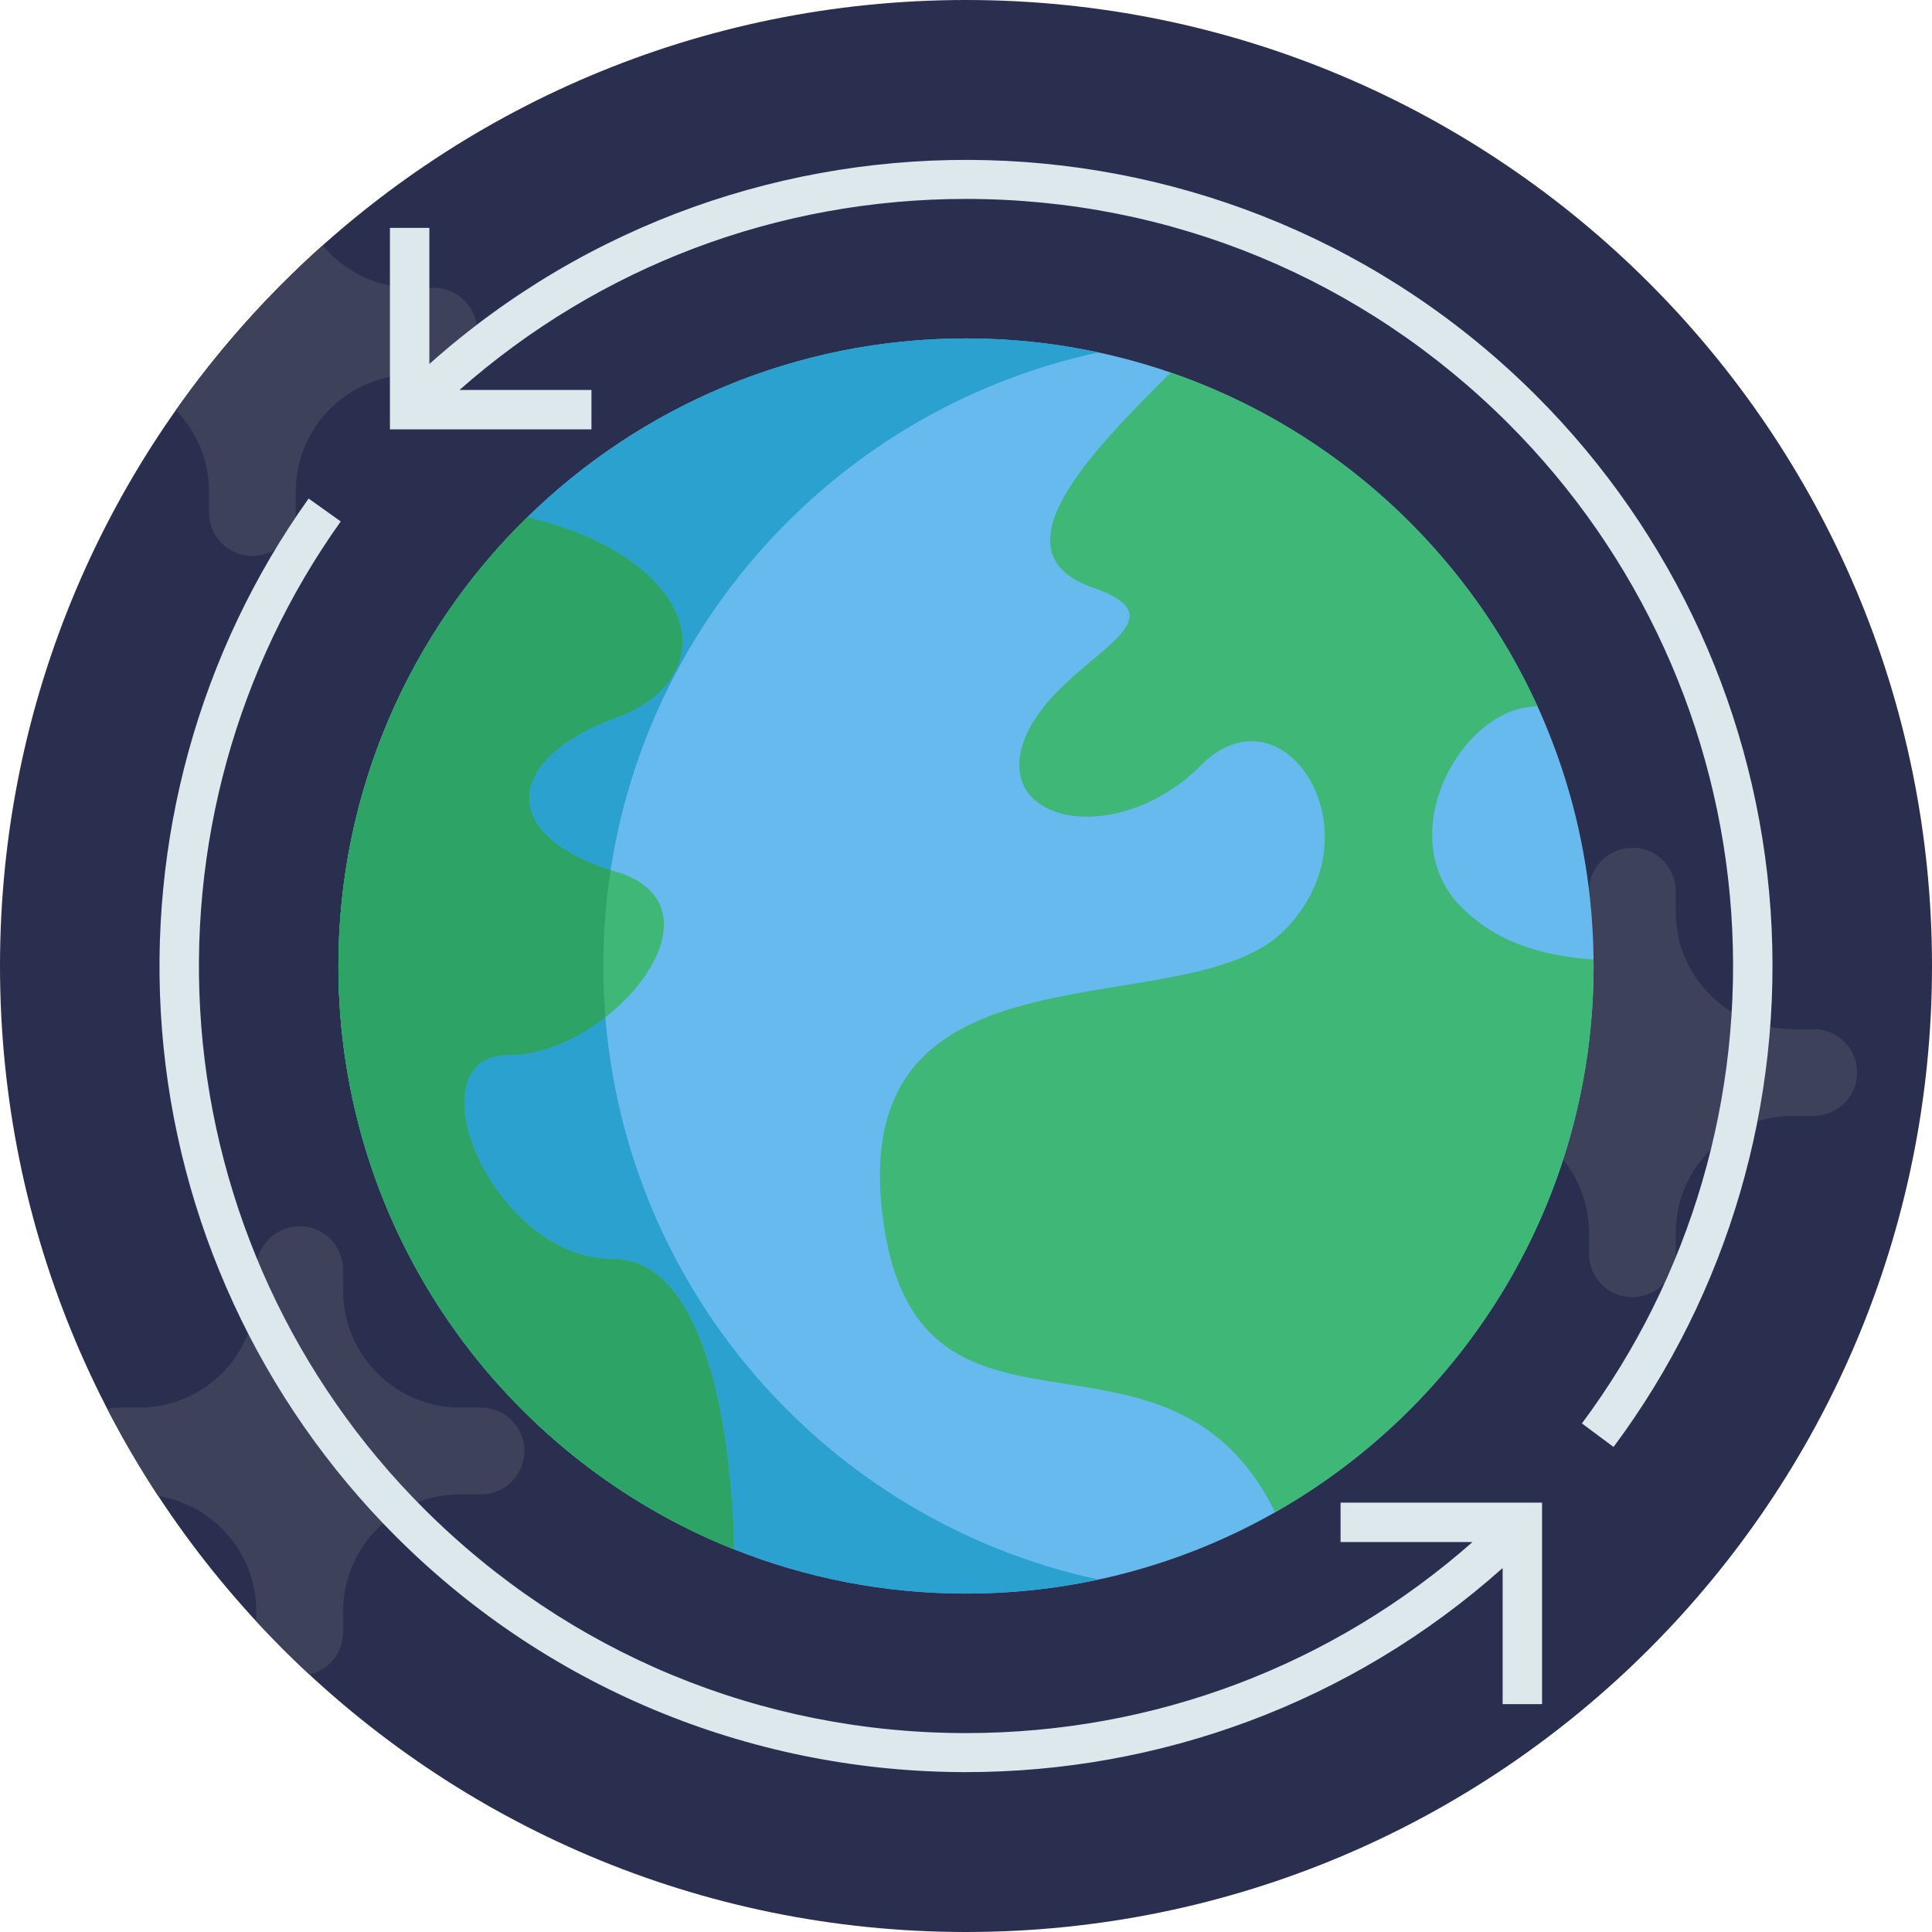 <svg height="512pt" viewBox="0 0 512 512" width="512pt" xmlns="http://www.w3.org/2000/svg"><path d="m512 256c0 141.387-114.613 256-256 256s-256-114.613-256-256 114.613-256 256-256 256 114.613 256 256zm0 0" fill="#2a2f4f"/><g fill="#3d4159"><path d="m138.973 384.52c0 6.355-5.141 11.496-11.492 11.496h-5.508c-17.156 0-31.062 13.918-31.062 31.074v5.496c0 3.176-1.285 6.051-3.367 8.129-1.492 1.496-3.395 2.582-5.527 3.062-4.879-4.516-9.59-9.227-14.094-14.117v-2.57c0-15.434-11.254-28.242-26.008-30.656-4.871-7.418-9.363-15.098-13.457-23.031.918-.25 1.891-.375 2.895-.375h5.504c17.16 0 31.066-13.906 31.066-31.066v-5.504c0-3.168 1.285-6.051 3.363-8.129 2.082-2.082 4.953-3.367 8.129-3.367 6.355 0 11.496 5.152 11.496 11.496v5.504c0 17.16 13.906 31.066 31.062 31.066h5.508c3.176 0 6.051 1.285 8.129 3.363 2.078 2.082 3.363 4.965 3.363 8.129zm0 0"/><path d="m480.656 272.723h-5.504c-17.156 0-31.066-13.91-31.066-31.07v-5.504c0-6.348-5.148-11.492-11.496-11.492s-11.492 5.145-11.492 11.492v5.504c0 17.16-13.91 31.07-31.07 31.07h-5.5c-6.348 0-11.496 5.145-11.496 11.492s5.148 11.496 11.496 11.496h5.5c17.16 0 31.07 13.91 31.07 31.066v5.504c0 6.348 5.145 11.492 11.492 11.492s11.496-5.145 11.496-11.492v-5.504c0-17.16 13.91-31.066 31.066-31.066h5.504c6.348 0 11.492-5.148 11.492-11.496s-5.145-11.492-11.492-11.492zm0 0"/><path d="m126.438 87.77v.012c0 6.344-5.152 11.492-11.496 11.492h-5.508c-17.156 0-31.062 13.91-31.062 31.066v5.508c0 3.176-1.285 6.039-3.363 8.129-2.09 2.078-4.953 3.363-8.133 3.363-6.352 0-11.492-5.152-11.492-11.492v-5.508c0-8.41-3.344-16.039-8.789-21.629 11.277-16.008 24.348-30.668 38.926-43.676 5.684 6.875 14.293 11.25 23.914 11.25h5.508c6.344 0 11.496 5.145 11.496 11.484zm0 0"/></g><path d="m422.32 256c0 62.066-34 116.191-84.398 144.758v.012c-24.176 13.711-52.141 21.547-81.918 21.547-21.723 0-42.477-4.172-61.492-11.746h-.023c-61.406-24.449-104.801-84.438-104.801-154.57 0-46.613 19.172-88.754 50.07-118.941 29.98-29.309 71-47.375 116.246-47.375 18.996 0 37.25 3.188 54.25 9.047 65.211 22.496 112.066 84.406 112.066 157.27zm0 0" fill="#66baed"/><path d="m291.102 418.594c-11.316 2.438-23.062 3.723-35.098 3.723-21.723 0-42.477-4.172-61.492-11.746h-.023c-61.406-24.449-104.801-84.438-104.801-154.57 0-46.613 19.172-88.754 50.07-118.941 29.98-29.309 71-47.375 116.246-47.375 12.035 0 23.77 1.273 35.078 3.719-31.191 6.699-59.133 22.152-81.129 43.656-30.895 30.188-50.07 72.328-50.07 118.941 0 70.133 43.395 130.121 104.805 154.57h.02c8.473 3.375 17.293 6.082 26.395 8.023zm0 0" fill="#2ba1cf"/><path d="m422.32 256c0 62.066-34 116.191-84.398 144.758-28.984-59.035-96.402-6.781-104.238-80.434-7.824-73.668 80.719-47.805 106.582-73.668 25.859-25.859 0-65.828-21.945-43.883-21.941 21.941-54.855 15.672-47.02-6.27 7.836-21.945 45.453-31.348 18.391-40.754-27.074-9.391 0-36.465 20.543-57.008l.02-.012c43.25 14.922 78.422 47.18 97.195 88.461-20.164 0-38.973 34.387-20.164 53.195 10.207 10.211 22.895 13 35.023 13.91.012.562.012 1.137.012 1.703zm0 0" fill="#3fb777"/><path d="m194.512 410.57h-.023c-61.406-24.449-104.801-84.438-104.801-154.57 0-46.613 19.172-88.754 50.07-118.941 45.348 10.867 53.188 42.203 23.406 53.176-29.352 10.812-31.293 30.762-1.348 40.332.449.145.887.281 1.348.418 21.18 6.352 13.02 26.309-2.727 38.586-7.543 5.883-16.844 10-25.484 10-26.645 0-4.703 54.074 27.426 54.074 32.133 0 32.133 76.926 32.133 76.926zm0 0" fill="#3fb777"/><path d="m194.512 410.57h-.023c-61.406-24.449-104.801-84.438-104.801-154.57 0-46.613 19.172-88.754 50.07-118.941 45.348 10.867 53.188 42.203 23.406 53.176-29.352 10.812-31.293 30.762-1.348 40.332-1.273 8.297-1.934 16.781-1.934 25.434 0 4.566.188 9.09.555 13.57-7.543 5.883-16.844 10-25.484 10-26.645 0-4.703 54.074 27.426 54.074 32.133 0 32.133 76.926 32.133 76.926zm0 0" fill="#2da365"/><path d="m469.227 241.27c-3.531-51.449-25.586-99.891-62.094-136.402-80.426-80.426-209.523-83.223-293.344-8.41v-36.07h-10.449v53.402h53.398v-10.449h-34.965c37.125-32.73 84.297-50.625 134.227-50.625 54.301 0 105.348 21.148 143.742 59.543 34.727 34.723 55.699 80.793 59.062 129.727 3.328 48.461-10.73 96.488-39.582 135.234l8.383 6.242c30.34-40.746 45.121-91.246 41.621-142.191zm0 0" fill="#dde8ed"/><path d="m355.262 408.66h34.965c-37.125 32.73-84.297 50.625-134.227 50.625-54.301 0-105.348-21.148-143.742-59.543-34.207-34.203-55.129-79.562-58.914-127.715-3.742-47.633 9.383-95.16 36.953-133.84l-8.508-6.066c-28.996 40.672-42.797 90.648-38.863 140.723 3.98 50.633 25.977 98.324 61.941 134.289 41.668 41.664 96.398 62.5 151.133 62.5 50.91 0 101.816-18.039 142.215-54.09v36.07h10.449v-53.398h-53.398v10.445zm0 0" fill="#dde8ed"/></svg>